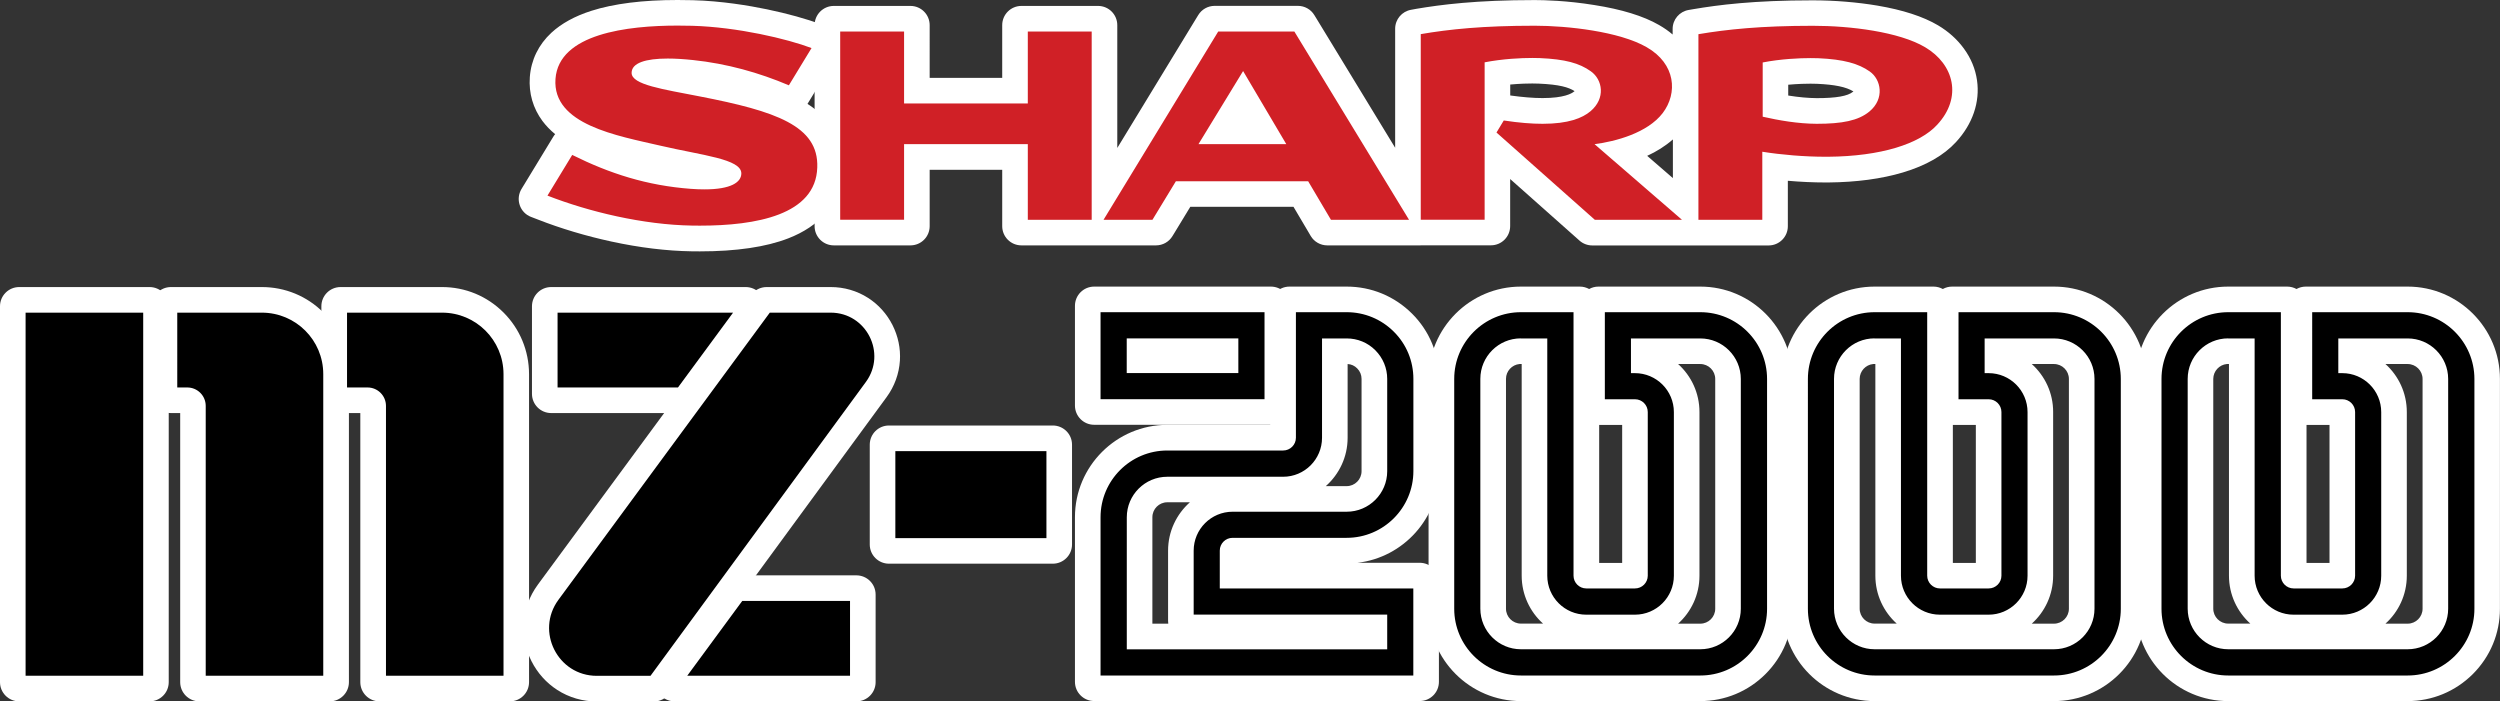 <?xml version="1.0" encoding="utf-8"?>
<!-- Generator: Adobe Illustrator 26.3.1, SVG Export Plug-In . SVG Version: 6.00 Build 0)  -->
<svg version="1.1" id="Layer_1" xmlns="http://www.w3.org/2000/svg" xmlns:xlink="http://www.w3.org/1999/xlink" x="0px" y="0px"
	 viewBox="0 0 3839 1077.1" style="enable-background:new 0 0 3839 1077.1;" xml:space="preserve">
<rect x="0" y="0" width="3839" height="1077.1" fill="#333333" stroke="none"/>
<style type="text/css">
	.st0{fill:#FFFFFF;}
	.st1{fill:#D02026;}
</style>
<g>
	<g>
		<g>
			<path class="st0" d="M1680.2,1061.8c-8.2,0-14.8-6.6-14.8-14.8V794.2c0-70,57-127,127-127h172.9V469.6c0-8.2,6.6-14.8,14.8-14.8
				h87.9c33.9,0,65.8,13.2,89.7,37.2c24,23.8,37.2,55.7,37.2,89.8v141.6c0,70-57,127-127,127h-170.3V879H2180
				c8.2,0,14.8,6.6,14.8,14.8V1047c0,8.2-6.6,14.8-14.8,14.8H1680.2z M2105.6,972.5v-4.2h-282.4c-8.2,0-14.8-6.6-14.8-14.8v-108
				c0-46.5,37.8-84.3,84.3-84.3H2068c20.8,0,37.6-16.9,37.6-37.6V581.9c0-10-3.9-19.5-11-26.6c-7.1-7.1-16.6-11-26.6-11h-13.3v128
				c0,46.5-37.8,84.3-84.3,84.3h-177.9c-20.8,0-37.6,16.9-37.6,37.6v178.3H2105.6z"/>
			<path class="st0" d="M2068,469.6c30,0,58.1,11.7,79.3,32.8c21.2,21.1,32.9,49.3,32.9,79.3v141.6c0,61.9-50.4,112.3-112.3,112.3
				h-175.2c-5.4,0-9.8,4.4-9.8,9.8v48.3h287.4h9.8v9.8v133.7v9.8h-9.8H1690h-9.8v-9.8v-243c0-61.9,50.4-112.3,112.3-112.3h177.9
				c5.4,0,9.8-4.4,9.8-9.8V479.4v-9.8h9.8H2068 M1740.1,987.3h380.3v-33.7H1833h-9.8v-9.8v-98.2c0-38.3,31.2-69.5,69.5-69.5H2068
				c28.9,0,52.4-23.5,52.4-52.4V581.9c0-14-5.5-27.2-15.4-37.1c-9.9-9.9-23.1-15.3-37.1-15.3h-28.1v142.8
				c0,38.3-31.2,69.5-69.5,69.5h-177.9c-28.9,0-52.4,23.5-52.4,52.4V987.3 M2068,440.1h-78.1h-9.8c-16.3,0-29.5,13.2-29.5,29.5v9.8
				v173h-158.1c-78.2,0-141.8,63.6-141.8,141.8v243v9.8c0,16.3,13.2,29.5,29.5,29.5h9.8h480.3h9.8c16.3,0,29.5-13.2,29.5-29.5v-9.8
				V903.5v-9.8c0-16.3-13.2-29.5-29.5-29.5h-9.8h-85.5c70.3-8.3,125-68.3,125-140.8V581.8c0-38-14.7-73.6-41.5-100.2
				C2141.4,454.8,2105.8,440.1,2068,440.1L2068,440.1z M2035.9,746.5c20.5-18.2,33.5-44.7,33.5-74.2V559c5.6,0.3,10.7,2.6,14.7,6.7
				c4.4,4.4,6.7,10,6.7,16.2v141.7c0,12.6-10.3,22.9-22.9,22.9H2035.9L2035.9,746.5z M1769.6,957.8V794.2
				c0-12.6,10.3-22.9,22.9-22.9h34.7c-20.5,18.2-33.5,44.7-33.5,74.2v98.2v9.8c0,1.4,0.1,2.8,0.3,4.2H1769.6L1769.6,957.8z"/>
		</g>
		<g>
			<path class="st0" d="M1680.2,637.6c-8.2,0-14.8-6.6-14.8-14.8V469.6c0-8.2,6.6-14.8,14.8-14.8h271.4c8.2,0,14.8,6.6,14.8,14.8
				v153.2c0,8.2-6.6,14.8-14.8,14.8H1680.2z M1877,548.3v-4.2h-122.3v4.2H1877z"/>
			<path class="st0" d="M1951.6,469.6v9.8V613v9.8h-9.8H1690h-9.8V613V479.4v-9.8h9.8h251.8H1951.6 M1740,563.1h151.8v-33.7H1740
				V563.1 M1951.6,440.1h-9.8H1690h-9.8c-16.3,0-29.5,13.2-29.5,29.5v9.8V613v9.8c0,16.3,13.2,29.5,29.5,29.5h9.8h251.8h9.8
				c16.3,0,29.5-13.2,29.5-29.5V613V479.4v-9.8C1981.2,453.3,1967.9,440.1,1951.6,440.1L1951.6,440.1z"/>
		</g>
		<g>
			<path class="st0" d="M2878.6,1061.8c-70,0-127-57-127-127V581.9c0-70,57-127,127-127h90.5c6.8,0,12.5,4.6,14.3,10.9
				c1.7-6.3,7.4-10.9,14.3-10.9h156.5c70,0,127,57,127,127v353c0,70-57,126.9-127,126.9H2878.6z M2875.9,544.2
				c-19.6,1.4-34.9,17.8-34.9,37.5v353c0,20.8,16.9,37.6,37.6,37.6h275.5c20.8,0,37.6-16.9,37.6-37.6V581.9
				c0-20.8-16.9-37.6-37.6-37.6h-81.9v6.2c37.9,8.5,65.8,42.2,65.8,82.3v251.3c0,46.5-37.8,84.3-84.3,84.3h-74.8
				c-46.5,0-84.3-37.8-84.3-84.3V544.2H2875.9z M3048.8,879.1V637.7h-51.2c-6.2,0-11.6-3.9-13.7-9.3v250.7H3048.8z"/>
			<path class="st0" d="M3154.2,469.6c61.9,0,112.3,50.4,112.3,112.3v353c0,61.8-50.4,112.2-112.3,112.2h-275.5
				c-61.9,0-112.3-50.4-112.3-112.3V581.9c0-61.9,50.4-112.3,112.3-112.3h80.7h9.8v9.8v404.6c0,5.4,4.4,9.8,9.8,9.8h74.8
				c5.4,0,9.8-4.4,9.8-9.8V632.7c0-5.4-4.4-9.8-9.8-9.8h-46.3h-9.8v-9.8V479.4v-9.8h9.8H3154.2 M2978.9,953.6
				c-38.3,0-69.5-31.2-69.5-69.5V529.5h-30.8h-3.2c-27.4,1.7-49.2,24.5-49.2,52.3v353c0,28.9,23.5,52.4,52.4,52.4h275.5
				c28.9,0,52.4-23.5,52.4-52.4V581.9c0-28.9-23.5-52.4-52.4-52.4h-96.7v33.8c36.6,1.9,65.8,32.3,65.8,69.4v251.3
				c0,38.3-31.2,69.5-69.5,69.5H2978.9 M3154.2,440.1h-146.7h-9.8c-5.2,0-10,1.3-14.3,3.7c-4.2-2.3-9.1-3.7-14.3-3.7h-9.8h-80.7
				c-78.2,0-141.8,63.6-141.8,141.8v352.9c0,78.2,63.6,141.8,141.8,141.8h275.5c78.2,0,141.8-63.6,141.8-141.7v-353
				C3296,503.7,3232.4,440.1,3154.2,440.1L3154.2,440.1z M3120,559h34.1c12.6,0,22.9,10.3,22.9,22.9v352.9
				c0,12.6-10.3,22.9-22.9,22.9H3120c20.1-18.1,32.8-44.4,32.8-73.6V632.7C3152.9,603.5,3140.2,577.2,3120,559L3120,559z
				 M2876.5,559h2.1h1.2v325c0,29.2,12.7,55.5,32.8,73.6h-34c-12.6,0-22.9-10.3-22.9-22.9v-353C2855.8,570,2864.8,560.1,2876.5,559
				L2876.5,559z M2998.7,652.5h8.8h26.6v211.9h-35.3V652.5L2998.7,652.5z"/>
		</g>
		<g>
			<path class="st0" d="M2335.6,1061.8c-70,0-127-57-127-127V581.9c0-70,57-127,127-127h90.5c6.8,0,12.5,4.6,14.3,10.9
				c1.7-6.3,7.4-10.9,14.3-10.9H2611c70,0,127,57,127,127v353c0,33.8-13.2,65.7-37.2,89.7c-24,24-55.9,37.2-89.7,37.2H2335.6z
				 M2332.8,544.2c-19.6,1.4-34.9,17.8-34.9,37.5v353c0,20.8,16.9,37.6,37.6,37.6H2611c20.8,0,37.6-16.9,37.6-37.6V581.9
				c0-20.8-16.9-37.6-37.6-37.6h-81.9v6.2c37.9,8.5,65.8,42.2,65.8,82.3v251.3c0,46.5-37.8,84.3-84.3,84.3h-74.8
				c-46.5,0-84.3-37.8-84.3-84.3V544.2H2332.8z M2505.8,879.1V637.7h-51.2c-6.2,0-11.6-3.9-13.7-9.3v250.7H2505.8z"/>
			<path class="st0" d="M2611,469.6c61.9,0,112.3,50.4,112.3,112.3v353c0,29.9-11.7,58.1-32.9,79.3c-21.2,21.2-49.4,32.9-79.3,32.9
				h-275.5c-61.9,0-112.3-50.4-112.3-112.3V581.9c0-61.9,50.4-112.3,112.3-112.3h80.7h9.8v9.8v404.6c0,5.4,4.4,9.8,9.8,9.8h74.8
				c5.4,0,9.8-4.4,9.8-9.8V632.7c0-5.4-4.4-9.8-9.8-9.8h-46.3h-9.8v-9.8V479.4v-9.8h9.8H2611 M2435.8,953.6
				c-38.3,0-69.5-31.2-69.5-69.5V529.5h-30.8h-3.2c-27.4,1.7-49.2,24.5-49.2,52.3v353c0,28.9,23.5,52.4,52.4,52.4H2611
				c28.9,0,52.4-23.5,52.4-52.4V581.9c0-28.9-23.5-52.4-52.4-52.4h-96.7v33.8c36.6,1.9,65.8,32.3,65.8,69.4v251.3
				c0,38.3-31.2,69.5-69.5,69.5H2435.8 M2611,440.1h-146.6h-9.8c-5.2,0-10,1.3-14.3,3.7c-4.2-2.3-9.1-3.7-14.3-3.7h-9.8h-80.7
				c-78.2,0-141.8,63.6-141.8,141.8v352.9c0,78.2,63.6,141.8,141.8,141.8h275.5c37.8,0,73.4-14.8,100.1-41.5
				c26.8-26.8,41.5-62.4,41.5-100.1v-353C2752.8,503.7,2689.2,440.1,2611,440.1L2611,440.1z M2576.9,559h34.1
				c12.6,0,22.9,10.3,22.9,22.9v352.9c0,12.6-10.3,22.9-22.9,22.9h-34.1c20.1-18.1,32.8-44.4,32.8-73.6V632.7
				C2609.7,603.5,2597.1,577.2,2576.9,559L2576.9,559z M2333.4,559h2.1h1.2v325c0,29.2,12.7,55.5,32.8,73.6h-34
				c-12.6,0-22.9-10.3-22.9-22.9v-353C2312.6,570,2321.7,560.1,2333.4,559L2333.4,559z M2455.6,652.5h8.8h26.6v211.9h-35.3V652.5
				L2455.6,652.5z"/>
		</g>
		<g>
			<path class="st0" d="M3421.7,1061.8c-70,0-127-57-127-127V581.9c0-70,57-127,127-127h90.6c6.8,0,12.5,4.6,14.3,10.9
				c1.7-6.3,7.4-10.9,14.3-10.9h156.4c70,0,127,57,127,127v353c0,33.9-13.2,65.7-37.2,89.7c-24,24-55.9,37.2-89.8,37.2H3421.7z
				 M3418.9,544.2c-19.6,1.4-34.9,17.8-34.9,37.5v353c0,20.8,16.9,37.6,37.6,37.6h275.5c20.8,0,37.6-16.9,37.6-37.6V581.9
				c0-20.8-16.9-37.6-37.6-37.6h-81.9v6.2c37.9,8.5,65.8,42.2,65.8,82.3v251.3c0,46.5-37.8,84.3-84.3,84.3H3522
				c-46.5,0-84.3-37.8-84.3-84.3V544.2H3418.9z M3591.9,879.1V637.7h-51.2c-6.2,0-11.6-3.9-13.7-9.3v250.7H3591.9z"/>
			<path class="st0" d="M3697.2,469.6c61.9,0,112.3,50.4,112.3,112.3v353c0,29.9-11.7,58.1-32.9,79.3
				c-21.2,21.2-49.4,32.9-79.3,32.9h-275.5c-61.9,0-112.3-50.4-112.3-112.3V581.9c0-61.9,50.4-112.3,112.3-112.3h80.8h9.8v9.8v404.6
				c0,5.4,4.4,9.8,9.8,9.8h74.8c5.4,0,9.8-4.4,9.8-9.8V632.7c0-5.4-4.4-9.8-9.8-9.8h-46.3h-9.8v-9.8V479.4v-9.8h9.8H3697.2
				 M3522,953.6c-38.3,0-69.5-31.2-69.5-69.5V529.5h-30.8h-3.2c-27.4,1.7-49.2,24.5-49.2,52.3v353c0,28.9,23.5,52.4,52.4,52.4h275.5
				c28.9,0,52.4-23.5,52.4-52.4V581.9c0-28.9-23.5-52.4-52.4-52.4h-96.7v33.8c36.6,1.9,65.8,32.3,65.8,69.4v251.3
				c0,38.3-31.2,69.5-69.5,69.5H3522 M3697.2,440.1h-146.6h-9.8c-5.2,0-10,1.3-14.3,3.7c-4.2-2.3-9.1-3.7-14.3-3.7h-9.8h-80.8
				c-78.2,0-141.8,63.6-141.8,141.8v352.9c0,78.2,63.6,141.8,141.8,141.8h275.5c37.8,0,73.4-14.8,100.2-41.5
				c26.8-26.8,41.6-62.4,41.6-100.2v-353C3839,503.7,3775.4,440.1,3697.2,440.1L3697.2,440.1z M3663.1,559h34.1
				c12.6,0,22.9,10.3,22.9,22.9v352.9c0,12.6-10.3,22.9-22.9,22.9h-34.1c20.1-18.1,32.8-44.4,32.8-73.6V632.7
				C3695.9,603.5,3683.3,577.2,3663.1,559L3663.1,559z M3419.5,559h2.1h1.2v325c0,29.2,12.7,55.5,32.8,73.6h-34
				c-12.6,0-22.9-10.3-22.9-22.9v-353C3398.8,570,3407.9,560.1,3419.5,559L3419.5,559z M3541.8,652.5h8.8h26.6v211.9h-35.3V652.5
				L3541.8,652.5z"/>
		</g>
		<g>
			<path class="st0" d="M582.9,1062.3c-8.2,0-14.8-6.6-14.8-14.8V623.3c0-2.1-1.7-3.7-3.7-3.7H523c-8.2,0-14.8-6.6-14.8-14.8V470.3
				c0-8.2,6.6-14.8,14.8-14.8h155.7c31.8,0,61.6,12.4,84.1,34.8c22.4,22.4,34.8,52.3,34.9,84.1v473c0,8.2-6.6,14.8-14.8,14.8H582.9z
				"/>
			<path class="st0" d="M678.8,470.3c27.8,0,54,10.8,73.6,30.5c19.7,19.7,30.5,45.8,30.6,73.7v463.2v9.8h-9.8H592.7h-9.8v-9.8V623.3
				c0-10.2-8.3-18.5-18.5-18.5h-31.5H523V595V480.1v-9.8h9.8H678.8 M678.8,440.8H532.8H523c-16.3,0-29.5,13.2-29.5,29.5v9.8V595v9.8
				c0,16.3,13.2,29.5,29.5,29.5h9.8h20.5v403.4v9.8c0,16.3,13.2,29.5,29.5,29.5h9.8h180.5h9.8c16.3,0,29.5-13.2,29.5-29.5v-9.8
				V574.5c0,0,0,0,0-0.1c-0.1-35.7-14-69.3-39.2-94.5C748,454.7,714.5,440.8,678.8,440.8L678.8,440.8z"/>
		</g>
		<g>
			<path class="st0" d="M306.2,1062.3c-8.2,0-14.8-6.6-14.8-14.8V623.3c0-2.1-1.7-3.7-3.7-3.7h-25.2c-8.2,0-14.8-6.6-14.8-14.8
				V470.3c0-8.2,6.6-14.8,14.8-14.8H402c31.8,0,61.7,12.4,84.2,34.8c22.5,22.5,34.8,52.3,34.8,84.2v473c0,8.2-6.6,14.8-14.8,14.8
				H306.2z"/>
			<path class="st0" d="M402,470.3c27.9,0,54,10.8,73.7,30.5c19.7,19.7,30.5,45.9,30.5,73.7v463.2v9.8h-9.8H315.9h-9.8v-9.8V623.3
				c0-10.2-8.3-18.5-18.5-18.5h-15.4h-9.8V595V480.1v-9.8h9.8H402 M402,440.8H272.3h-9.8c-16.3,0-29.5,13.2-29.5,29.5v9.8V595v9.8
				c0,16.3,13.2,29.5,29.5,29.5h9.8h4.4v403.4v9.8c0,16.3,13.2,29.5,29.5,29.5h9.8h180.5h9.8c16.3,0,29.5-13.2,29.5-29.5v-9.8V574.5
				c0-35.8-13.9-69.4-39.2-94.6C471.4,454.7,437.8,440.8,402,440.8L402,440.8z"/>
		</g>
		<g>
			<path class="st0" d="M29.5,1062.3c-8.2,0-14.8-6.6-14.8-14.8V470.3c0-8.2,6.6-14.8,14.8-14.8h200.1c8.2,0,14.8,6.6,14.8,14.8
				v577.2c0,8.2-6.6,14.8-14.8,14.8H29.5z"/>
			<path class="st0" d="M229.7,470.3v9.8v557.6v9.8h-9.8H39.3h-9.8v-9.8V480.1v-9.8h9.8h180.5H229.7 M229.7,440.8h-9.8H39.3h-9.8
				C13.2,440.8,0,454,0,470.3v9.8v557.6v9.8c0,16.3,13.2,29.5,29.5,29.5h9.8h180.5h9.8c16.3,0,29.5-13.2,29.5-29.5v-9.8V480.1v-9.8
				C259.2,454,246,440.8,229.7,440.8L229.7,440.8z"/>
		</g>
		<g>
			<path class="st0" d="M1365.1,850.9c-8.2,0-14.8-6.6-14.8-14.8V683c0-8.2,6.6-14.8,14.8-14.8h251.6c8.2,0,14.8,6.6,14.8,14.8
				v153.2c0,8.2-6.6,14.8-14.8,14.8H1365.1z"/>
			<path class="st0" d="M1616.7,683v9.8v133.6v9.8h-9.8h-232h-9.8v-9.8V692.8V683h9.8h232H1616.7 M1616.7,653.4h-9.8h-232h-9.8
				c-16.3,0-29.5,13.2-29.5,29.5v9.8v133.6v9.8c0,16.3,13.2,29.5,29.5,29.5h9.8h232h9.8c16.3,0,29.5-13.2,29.5-29.5v-9.8V692.8V683
				C1646.3,666.6,1633,653.4,1616.7,653.4L1616.7,653.4z"/>
		</g>
		<g>
			<path class="st0" d="M846.4,619.6c-8.2,0-14.8-6.6-14.8-14.8V470.3c0-8.2,6.6-14.8,14.8-14.8h298.6c5.6,0,10.7,3.1,13.2,8.1
				s2,10.9-1.3,15.4l-99.1,134.5c-2.8,3.8-7.2,6-11.9,6H846.4z"/>
			<path class="st0" d="M1145.1,470.3L1145.1,470.3 M1145.1,470.3l-11.5,15.6L1049,600.8l-2.9,4h-5H856.2h-9.8V595V480.1v-9.8h9.8
				h269.5H1145.1 M1145.1,440.8L1145.1,440.8h-19.4H856.2h-9.8c-16.3,0-29.5,13.2-29.5,29.5v9.8V595v9.8c0,16.3,13.2,29.5,29.5,29.5
				h9.8h184.8h5c9.4,0,18.2-4.5,23.8-12l2.9-4l84.6-114.9l11.2-15.3c3.8-5,6-11.1,6-17.9C1174.6,454,1161.4,440.8,1145.1,440.8
				C1145.1,440.8,1145.1,440.8,1145.1,440.8C1145.1,440.8,1145.1,440.8,1145.1,440.8L1145.1,440.8z M1145.1,499.8L1145.1,499.8
				L1145.1,499.8L1145.1,499.8z"/>
		</g>
		<g>
			<path class="st0" d="M916.5,1062.3c-19,0-37.2-5.3-52.8-15.3c-14.6-9.4-26.5-22.6-34.4-38.3c-7.9-15.7-11.6-33.1-10.5-50.5
				c1.2-18.5,7.7-36.4,19-51.7l327.6-445c2.8-3.8,7.2-6,11.9-6h98.4c17.7,0,34.8,5,49.4,14.3c13.6,8.8,24.8,21.2,32.2,35.8
				c7.4,14.7,10.8,30.9,9.8,47.1c-1.1,17.3-7.2,34-17.7,48.3l-333.6,455.2c-2.8,3.8-7.2,6-11.9,6H916.5z"/>
			<path class="st0" d="M1275.6,470.3c14.9,0,29.2,4.1,41.4,12c11.4,7.4,20.8,17.8,27,30.1c6.2,12.3,9.1,26,8.3,39.5
				c-0.9,14.5-6,28.4-14.8,40.4l-330.7,451.2l-2.9,4h-5h-82.4c-16.1,0-31.6-4.5-44.8-13c-12.4-8-22.5-19.2-29.2-32.5
				c-6.8-13.3-9.8-28.2-8.9-42.9c1-15.7,6.6-30.8,16.1-43.9l324.6-441l2.9-4h5H1275.6 M1275.6,440.8h-93.4h-5
				c-9.4,0-18.2,4.5-23.8,12l-2.9,4l-324.6,441c-12.9,17.6-20.5,38.2-21.8,59.5c-1.2,19.9,2.9,40,12.1,58.1
				c9.1,18,22.8,33.3,39.6,44.1c18,11.6,39,17.7,60.8,17.7h82.4h5c9.4,0,18.3-4.5,23.8-12.1l2.9-4l330.7-451.2
				c12.2-16.6,19.2-36,20.5-56.1c1.2-18.8-2.8-37.7-11.4-54.7c-8.6-17-21.5-31.4-37.4-41.6C1316,446.5,1296.1,440.8,1275.6,440.8
				L1275.6,440.8z"/>
		</g>
		<g>
			<path class="st0" d="M1035.9,1062.3c-5.6,0-10.7-3.1-13.2-8.1c-2.5-5-2-10.9,1.3-15.4l98.9-134.5c2.8-3.8,7.2-6,11.9-6H1315
				c8.2,0,14.8,6.6,14.8,14.8v134.5c0,8.2-6.6,14.8-14.8,14.8H1035.9z"/>
			<path class="st0" d="M1315,913v9.8v114.9v9.8h-9.8h-250h-19.4l11.5-15.6l84.5-114.9l2.9-4h5h165.4H1315 M1315,883.5h-9.8h-165.4
				h-5c-9.4,0-18.2,4.5-23.8,12l-2.9,4l-84.5,114.9l-11.5,15.6c-6.6,9-7.6,20.9-2.6,30.8c5,9.9,15.2,16.2,26.4,16.2h19.4h250h9.8
				c16.3,0,29.5-13.2,29.5-29.5v-9.8V922.8V913C1344.6,896.7,1331.4,883.5,1315,883.5L1315,883.5z"/>
		</g>
		<g>
			<path class="st0" d="M2445.3,362.1c-3.6,0-7.1-1.3-9.8-3.7L2304.4,242v105.1c0,8.2-6.6,14.8-14.8,14.8h-106.9
				c-0.5,0.1-1.1,0.1-1.6,0.1h-143c-5.2,0-10.1-2.8-12.7-7.3l-30.7-52h-175.2l-31.7,52.1c-2.7,4.4-7.5,7.1-12.6,7.1h-88
				c-0.3,0-0.7,0-1,0h-117.7c-8.2,0-14.8-6.6-14.8-14.8V245.9h-140.9v101.4c0,8.2-6.6,14.8-14.8,14.8h-117.7
				c-8.2,0-14.8-6.6-14.8-14.8V38.6c0-8.2,6.6-14.8,14.8-14.8H1398c8.2,0,14.8,6.6,14.8,14.8v95.8h140.9V38.6
				c0-8.2,6.6-14.8,14.8-14.8h117.7c8.2,0,14.8,6.6,14.8,14.8v241.2l151.6-248.9c2.7-4.4,7.5-7.1,12.6-7.1h127.9
				c5.2,0,9.9,2.7,12.6,7.1l151.4,248.6V44.1c0-7.2,5.2-13.4,12.3-14.6l8.2-1.4c36.3-6.2,89.5-13.2,179.2-13.2
				c12.4,0,123,1,184,36.1c23,13.2,35.9,29.4,42.9,44.3V44.2c0-7.2,5.2-13.4,12.3-14.6l8.2-1.4c36.3-6.2,89.5-13.2,179.8-13.2
				c32.5,0,66.9,2.8,96.9,7.9c37.3,6.3,66.8,15.9,88,28.4c14.4,8.5,26.3,19.2,35.4,31.6c9.4,12.9,15.3,27.2,17.5,42.2
				c4.2,29-6,58.4-28.6,82.9c-16.7,18.3-41.8,32.5-74.6,42.3c-31.4,9.4-68.6,14.4-110.4,14.8c-1.6,0-3.2,0-4.8,0
				c-22.7,0-48.2-1.5-72.2-4.2v86.1c0,8.2-6.6,14.8-14.8,14.8h-106.4c-0.2,0-0.5,0-0.7,0H2445.3z M2583.7,305.8V170.3
				c-2.9,6.4-6.6,12.5-11,18.2c-17.9,23.3-45.5,37.4-71.4,46L2583.7,305.8z M1932.2,196.7l-23.6-39.9l-24.4,39.9H1932.2z
				 M2731.2,159.2c22.1,4.2,41.3,6.2,58.5,6.3c34.4,0,53.9-3.9,65.2-13.2c3.3-2.7,7.1-7.1,6.9-13c-0.2-3.8-2.1-7.6-4.7-9.4
				c-0.1-0.1-0.2-0.1-0.2-0.2c-13.8-9.7-33.5-14.5-66-15.8c-2.1-0.1-5.5-0.2-10.5-0.2c-8.2,0-27.5,0.3-49.1,3.1V159.2z
				 M2304.4,159.6c0.7,0,1.4,0.1,2,0.2l6.5,1c21,3.2,39.8,4.8,55.9,4.8c34.6,0,50.5-7.3,57.8-13.5c4.8-4.1,7.4-8.8,7.2-13.2
				c-0.2-3.7-2.1-7.2-5.1-9.3c-13.9-9.9-32.2-14.4-65.3-15.8c-2.1-0.1-5.5-0.2-10.4-0.2c-8,0-27,0.3-48.6,3.1V159.6z"/>
			<path class="st0" d="M2356.8,29.7c43.6,0,129.8,7.2,176.6,34.2c29.4,16.8,39.4,39,42.5,54.6c4.2,20.8-1.2,43.1-15,61.1
				c-22,28.6-62.2,41.9-90.4,47.9l118.5,102.6l9.3,8.1v-0.7v-285v-8.3l8.2-1.4c35.7-6.1,88.2-13,177.3-13c31.7,0,65.2,2.7,94.4,7.7
				c35.5,6,63.4,15,82.9,26.5c12.6,7.5,23.1,16.8,30.9,27.6c8,11,13,23,14.8,35.7c3.6,24.5-5.3,49.6-24.9,70.8
				c-14.9,16.3-37.8,29.1-68,38.2c-30.1,9-65.9,13.8-106.3,14.2c-1.5,0-3.1,0-4.6,0c-27.7,0-59.3-2.3-87-6.1v93.1v9.8h-9.8H2609l0,0
				h-26.3H2449h-3.7l-2.8-2.5l-151-134l-1.9-1.7v128.2v9.8h-9.8h-98.1h-0.6l0.1,0.1h-17.4h-119.9h-5.6l-2.8-4.8l-32.1-54.4h-192
				l-33.2,54.5l-2.9,4.7h-5.5h-75.1h-8.4v0h-9.8h-98.1h-9.8v-9.8V231.1H1398v106.4v9.8h-9.8h-98.1h-9.8v-9.8V48.4v-9.8h9.8h98.1h9.8
				v9.8v100.7h170.5V48.4v-9.8h9.8h98.1h9.8v9.8v284l0.1-0.1l176.1-289.1l2.9-4.7h5.5h116.9h5.5l2.9,4.7l176,288.8V52.4v-8.3
				l8.2-1.4C2215.8,36.6,2268.2,29.7,2356.8,29.7 M2289.7,198.4L2289.7,198.4l11.2-18.5l3.4-5.6l6.5,1c21.7,3.3,41.3,5,58.1,5
				c31.3,0,54-5.7,67.3-17c8.4-7.1,12.8-16,12.4-25.2c-0.4-8.2-4.6-15.9-11.3-20.7c-16.4-11.7-36.9-16.9-73.2-18.5
				c-2.2-0.1-5.8-0.2-11.1-0.2c-10.4,0-36.1,0.5-63.4,5.1V198.4 M2789.7,180.3c38.7,0,60.3-4.8,74.6-16.5c8.3-6.8,12.7-15.7,12.3-25
				c-0.4-8.4-4.6-16.5-11.1-21l0,0l0,0c-16.3-11.5-38.3-17-73.8-18.5c-2.2-0.1-5.8-0.2-11.1-0.2c-10.6,0-36.6,0.5-63.9,5.1v67.2
				C2744.5,177.3,2768.5,180.2,2789.7,180.3 M1857.9,211.5H1958l-49.3-83.4L1857.9,211.5 M2356.8,0.1c-90.8,0-144.8,7.2-181.6,13.4
				L2167,15c-14.2,2.4-24.6,14.7-24.6,29.1v8.3v174.5L2021.2,27.9l-2.9-4.7C2013,14.4,2003.4,9,1993.1,9h-5.5h-116.9h-5.5
				c-10.3,0-19.9,5.4-25.2,14.2l-2.9,4.7l-121.4,199.3V48.4v-9.8c0-16.3-13.2-29.5-29.5-29.5h-9.8h-98.1h-9.8
				c-16.3,0-29.5,13.2-29.5,29.5v9.8v71.2h-111.4V48.4v-9.8c0-16.3-13.2-29.5-29.5-29.5h-9.8h-98.1h-9.8
				c-16.3,0-29.5,13.2-29.5,29.5v9.8v289.1v9.8c0,16.3,13.2,29.5,29.5,29.5h9.8h98.1h9.8c16.3,0,29.5-13.2,29.5-29.5v-9.8v-76.8
				h111.4v76.8v9.8c0,16.3,13.2,29.5,29.5,29.5h9.8h98.1h9.8c0.5,0,1,0,1.5,0h6.9h75.1h5.5c10.3,0,19.9-5.4,25.2-14.2l2.9-4.7
				l24.5-40.3h158.5l23.6,39.9l2.8,4.8c5.3,9,15,14.5,25.4,14.5h5.6h119.9h17.4c0.8,0,1.5,0,2.3-0.1h96.4h9.8
				c16.3,0,29.5-13.2,29.5-29.5v-9.8v-62.5l103.7,92.1l2.8,2.5c5.4,4.8,12.4,7.4,19.6,7.4h3.7h133.7h26.3c0.3,0,0.7,0,1,0h96.3h9.8
				c16.3,0,29.5-13.2,29.5-29.5v-9.8v-60c19.5,1.7,39.3,2.6,57.4,2.6c1.7,0,3.3,0,4.9,0c43.2-0.4,81.7-5.6,114.5-15.4
				c35.4-10.6,62.7-26.3,81.3-46.5c25.7-27.8,37.2-61.6,32.4-95c-2.5-17.5-9.3-33.9-20.2-48.8c-10.3-14.1-23.6-26.1-39.8-35.7
				c-22.7-13.4-54-23.6-93-30.2c-30.8-5.2-66.1-8.1-99.4-8.1c-91.3,0-145.4,7.2-182.2,13.4l-8.2,1.4c-14.2,2.4-24.6,14.7-24.6,29.1
				v8.3v0.3c-6.3-5.4-13.2-10.2-20.9-14.6c-23.9-13.8-57.4-24.1-99.6-30.7C2406.4,0.9,2370.4,0.1,2356.8,0.1L2356.8,0.1z
				 M2319.2,129.8c15.2-1.4,27.8-1.6,33.8-1.6c4.7,0,7.9,0.1,9.7,0.2c0,0,0.1,0,0.1,0c32,1.4,45.8,5.6,55.1,11.5
				c-0.2,0.2-0.5,0.5-0.8,0.7c-3.6,3-15.4,10-48.3,10c-14.3,0-31-1.4-49.7-4V129.8L2319.2,129.8z M2746,130.1
				c15.3-1.4,28.1-1.6,34.3-1.6c4.7,0,7.9,0.1,9.8,0.2c0,0,0.1,0,0.1,0c27.2,1.2,44.7,4.8,55.9,11.7c-0.2,0.2-0.4,0.4-0.6,0.5
				c-8.1,6.7-25.9,9.8-55.7,9.8c-13.1-0.1-27.6-1.4-43.8-4V130.1L2746,130.1z M2529.4,239.3c14-6.4,27.6-14.7,39.5-25.2v59.4
				L2529.4,239.3L2529.4,239.3z"/>
		</g>
		<g>
			<path class="st0" d="M1074.7,371.3c-4.1,0-8.3,0-12.5-0.1c-37.3-0.6-77.7-5.6-120.1-14.7c-38-8.2-76.2-19.6-110.4-33l-10.9-4.2
				c-4.1-1.6-7.2-4.9-8.6-9c-1.4-4.1-0.9-8.7,1.4-12.4l48.7-80.2c2.8-4.5,7.6-7.1,12.6-7.1c2.2,0,4.5,0.5,6.6,1.5l8.1,4
				c29,14.4,56.3,25.3,83.4,33.2c29.4,8.6,58.8,13.9,89.9,16.2c6.9,0.5,13.3,0.8,19.2,0.8c4.2,0,8-0.1,11.3-0.4
				c-11.3-2.9-25.1-5.7-40.4-8.7c0,0-0.1,0-0.1,0c-14.2-2.9-29-5.8-44.3-9.4c-4.7-1.1-9.5-2.2-14.6-3.3l-0.5-0.1
				c-34.3-7.7-73.1-16.5-104.8-32.7c-19.2-9.8-33.5-21.2-43.6-34.7c-12.5-16.7-18.1-36-16.5-57.4c1.7-22.9,11.3-42.5,28.5-58.5
				c13.7-12.7,32.3-22.8,55.4-30.3c33.1-10.6,76.2-16,128-16c7.6,0,15.5,0.1,23.4,0.4c76.7,2.2,156.3,22.6,191.1,35.8l11,4.2
				c4.1,1.6,7.3,4.9,8.7,9c1.4,4.2,0.9,8.7-1.4,12.5l-45.4,74.5c-2.8,4.5-7.6,7.1-12.6,7.1c-1.9,0-3.9-0.4-5.8-1.2l-7.8-3.3
				c-46-19.6-93.2-32-140.3-36.9c-11.1-1.2-21.4-1.9-30.6-2.1c9,1.9,18.9,3.8,29.5,5.8l0.3,0.1c6.1,1.2,12.4,2.4,18.8,3.6
				c52.1,10.1,105.3,22.1,141.4,41.4c19.6,10.4,33.8,22.6,43.6,37.2c10.7,15.9,15.7,34.5,15,55.4c-0.7,23.1-8.4,43.4-23,60.1
				c-12.3,14.2-29.6,25.7-51.3,34.1C1172.8,364.9,1128.9,371.3,1074.7,371.3z"/>
			<path class="st0" d="M1040.4,29.5c7.5,0,15.2,0.1,23,0.3c74.9,2.1,152.4,22,186.3,34.9l11,4.2l-6.1,10.1l-34.8,57.2l-4.4,7.2
				l-7.8-3.3c-47.4-20.2-96-33-144.5-38c-13.9-1.5-26.5-2.2-37.6-2.2c-16.1,0-28.9,1.6-37,4.7c-4.3,1.6-6.4,3.2-7.4,4.3
				c-0.9,1-1.3,1.9-1.3,3.2c0,0,1.1,4.1,18.2,9.6c14.9,4.8,35.7,8.7,59.8,13.3c6.2,1.2,12.5,2.4,19,3.6
				c51,9.9,102.9,21.6,137.3,39.9c17.4,9.3,29.9,19.9,38.3,32.4c8.9,13.3,13.1,29,12.5,46.7c-0.6,19.7-7.1,36.8-19.4,50.9
				c-10.8,12.4-26.1,22.5-45.5,30c-30.7,11.9-72.8,18-125.2,18c-4,0-8.1,0-12.2-0.1c-36.4-0.6-75.8-5.4-117.2-14.4
				c-37.2-8.1-74.6-19.2-108.2-32.3l-10.9-4.2l6.1-10l38-62.5l4.7-7.7l8.1,4c29.8,14.8,57.8,25.9,85.8,34.1
				c30.4,8.9,60.8,14.4,92.9,16.8c7.2,0.5,14,0.8,20.3,0.8c21.9,0,33.3-3.4,39.1-6.2c7.5-3.7,7.5-7.3,7.5-8.5
				c0-0.5-0.5-4.7-16.7-10.4c-13.9-4.8-33.4-8.8-56.1-13.3c-14.2-2.8-28.8-5.8-43.9-9.3c-4.9-1.1-9.9-2.3-15.2-3.5
				c-33.4-7.5-71.3-16.1-101.4-31.4c-17.2-8.8-29.8-18.7-38.5-30.4c-10.3-13.8-14.9-29.7-13.6-47.5c1.4-19,9.4-35.4,23.8-48.7
				c12.1-11.2,28.9-20.3,49.9-27C948.5,34.7,990.1,29.5,1040.4,29.5 M1040.4,0c-53.4,0-98,5.6-132.6,16.7
				c-25.2,8.1-45.7,19.4-61,33.5c-19.8,18.3-31.3,41.9-33.2,68.2c0,0,0,0,0,0.1c-1.8,24.7,5,47.9,19.4,67.3
				c5.5,7.3,11.9,14,19.5,20.2c-1.1,1.2-2,2.5-2.9,4l-4.7,7.7l-38,62.5l-6.1,10c-4.5,7.5-5.5,16.5-2.7,24.8
				c2.8,8.3,9.1,14.9,17.2,18l10.9,4.2c35,13.7,73.9,25.3,112.7,33.7c43.3,9.4,84.7,14.4,123,15c4.3,0.1,8.5,0.1,12.7,0.1
				c56,0,101.7-6.7,135.9-20c24-9.3,43.2-22.2,57.1-38.2c16.8-19.4,25.8-42.7,26.6-69.4c0.8-24-5.1-45.6-17.5-64.1
				c-9-13.3-21.1-24.8-36.7-34.8c0.2-0.3,0.3-0.5,0.5-0.8l4.4-7.2l34.8-57.2l6.1-10.1c4.6-7.5,5.6-16.6,2.7-24.9
				c-2.9-8.3-9.2-14.9-17.5-18l-11-4.2c-21-8-51-16.3-82.2-22.8c-27.5-5.7-69.5-12.8-113.7-14C1056.2,0.1,1048.2,0,1040.4,0
				L1040.4,0z"/>
		</g>
	</g>
	<g>
		<g>
			<path d="M1685.1,1042.1V794.2c0-59.2,48.2-107.4,107.4-107.4h177.9c8.1,0,14.7-6.6,14.7-14.7V474.5h83
				c28.7,0,55.6,11.2,75.8,31.4c20.3,20.1,31.4,47.1,31.4,75.8v141.6c0,59.2-48.2,107.4-107.4,107.4h-175.2
				c-8.1,0-14.7,6.6-14.7,14.7v53.2h297.2v143.5H1685.1z M2125.3,992.2v-43.5h-297.2V845.6c0-35.6,29-64.6,64.6-64.6H2068
				c31.6,0,57.3-25.7,57.3-57.3V581.9c0-15.3-6-29.7-16.8-40.5c-10.8-10.8-25.2-16.8-40.5-16.8h-33v147.7c0,35.6-29,64.6-64.6,64.6
				h-177.9c-31.6,0-57.3,25.7-57.3,57.3v198H2125.3z"/>
			<path class="st0" d="M2068,479.4c27.3,0,53.1,10.7,72.4,30c19.4,19.3,30,45.1,30,72.4v141.6c0,56.5-45.9,102.5-102.5,102.5
				h-175.2c-10.8,0-19.6,8.8-19.6,19.6v58.1h297.2v133.7H1690v-243c0-56.5,45.9-102.5,102.5-102.5h177.9c10.8,0,19.6-8.8,19.6-19.6
				V479.4H2068 M1730.3,997.1h399.9v-53.3H1833v-98.2c0-33,26.8-59.8,59.8-59.8H2068c34.3,0,62.2-27.9,62.2-62.2V581.9
				c0-16.7-6.5-32.2-18.2-44s-27.4-18.2-44-18.2h-37.9v152.6c0,33-26.8,59.8-59.7,59.8h-177.9c-34.3,0-62.2,27.9-62.2,62.2V997.1
				 M2068,469.6h-78.1h-9.8v9.8v192.8c0,5.4-4.4,9.8-9.8,9.8h-177.9c-61.9,0-112.3,50.4-112.3,112.3v243v9.8h9.8h480.3h9.8v-9.8
				V903.5v-9.8h-9.8h-287.4v-48.3c0-5.4,4.4-9.8,9.8-9.8h175.2c61.9,0,112.3-50.4,112.3-112.3V581.8c0-30.1-11.7-58.2-32.9-79.3
				C2126.1,481.3,2098,469.6,2068,469.6L2068,469.6z M2039.9,529.5h28.1c14,0,27.2,5.5,37.1,15.4c9.9,9.9,15.3,23.1,15.3,37.1v141.7
				c0,28.9-23.5,52.4-52.4,52.4h-175.2c-38.3,0-69.5,31.2-69.5,69.5v98.2v9.8h9.8h287.4v33.7h-380.3V794.2
				c0-28.9,23.5-52.4,52.4-52.4h177.9c38.3,0,69.5-31.2,69.5-69.5V529.5L2039.9,529.5z"/>
		</g>
		<g>
			<path d="M1685.1,617.9V474.5h261.6v143.4H1685.1z M1896.7,568v-43.5h-161.6V568H1896.7z"/>
			<path class="st0" d="M1941.8,479.4V613H1690V479.4H1941.8 M1730.2,572.9h171.4v-53.3h-171.4V572.9 M1951.6,469.6h-9.8H1690h-9.8
				v9.8V613v9.8h9.8h251.8h9.8V613V479.4V469.6L1951.6,469.6z M1740,529.4h151.8v33.7H1740V529.4L1740,529.4z"/>
		</g>
		<g>
			<path d="M2878.6,1042.1c-59.2,0-107.4-48.2-107.4-107.4V581.9c0-59.2,48.2-107.4,107.4-107.4h85.6v409.5
				c0,8.1,6.6,14.7,14.7,14.7h74.8c8.1,0,14.7-6.6,14.7-14.7V632.7c0-8.1-6.6-14.7-14.7-14.7h-51.2V474.5h151.6
				c59.2,0,107.4,48.2,107.4,107.4v353c0,59.1-48.2,107.3-107.4,107.3H2878.6z M2875.3,524.6c-30,1.8-53.9,26.7-53.9,57.2v353
				c0,31.6,25.7,57.3,57.3,57.3h275.5c31.6,0,57.3-25.7,57.3-57.3V581.9c0-31.6-25.7-57.3-57.3-57.3h-101.6v43.5h1.2
				c35.6,0,64.6,29,64.6,64.6v251.3c0,35.6-29,64.6-64.6,64.6h-74.8c-35.6,0-64.6-29-64.6-64.6V524.6H2875.3z"/>
			<path class="st0" d="M3154.2,479.4c56.5,0,102.5,45.9,102.5,102.5v353c0,56.4-46,102.4-102.5,102.4h-275.5
				c-56.5,0-102.5-45.9-102.5-102.5V581.9c0-56.5,45.9-102.5,102.5-102.5h80.7v404.6c0,10.8,8.8,19.6,19.6,19.6h74.8
				c10.8,0,19.6-8.8,19.6-19.6V632.7c0-10.8-8.8-19.6-19.6-19.6h-46.3V479.4H3154.2 M2878.6,997h275.5c34.3,0,62.2-27.9,62.2-62.2
				V581.9c0-34.3-27.9-62.2-62.2-62.2h-106.5V573h6.1c33,0,59.8,26.8,59.8,59.8v251.3c0,33-26.8,59.8-59.8,59.8h-74.8
				c-33,0-59.8-26.8-59.8-59.8V519.7h-40.6v-0.1c-34.3,0-62.2,27.9-62.2,62.2v353C2816.4,969.1,2844.4,997,2878.6,997 M3154.2,469.6
				h-146.7h-9.8v9.8v133.7v9.8h9.8h46.3c5.4,0,9.8,4.4,9.8,9.8v251.3c0,5.4-4.4,9.8-9.8,9.8h-74.8c-5.4,0-9.8-4.4-9.8-9.8V479.4
				v-9.8h-9.8h-80.7c-61.9,0-112.3,50.4-112.3,112.3v352.9c0,61.9,50.4,112.3,112.3,112.3h275.5c61.9,0,112.3-50.3,112.3-112.2v-353
				C3266.4,520,3216.1,469.6,3154.2,469.6L3154.2,469.6z M3057.5,529.5h96.7c28.9,0,52.4,23.5,52.4,52.4v352.9
				c0,28.9-23.5,52.4-52.4,52.4h-275.5c-28.9,0-52.4-23.5-52.4-52.4v-353c0-27.8,21.8-50.6,49.2-52.3h3.2h30.8v354.6
				c0,38.3,31.2,69.5,69.5,69.5h74.8c38.3,0,69.5-31.2,69.5-69.5V632.7c0-37.1-29.2-67.5-65.8-69.4V529.5L3057.5,529.5z"/>
		</g>
		<g>
			<path d="M2335.6,1042.1c-59.2,0-107.4-48.2-107.4-107.4V581.9c0-59.2,48.2-107.4,107.4-107.4h85.6v409.5
				c0,8.1,6.6,14.7,14.7,14.7h74.8c8.1,0,14.7-6.6,14.7-14.7V632.7c0-8.1-6.6-14.7-14.7-14.7h-51.2V474.5H2611
				c59.2,0,107.4,48.2,107.4,107.4v353c0,28.6-11.2,55.5-31.5,75.8c-20.3,20.3-47.2,31.5-75.8,31.5H2335.6z M2332.1,524.6
				c-30,1.8-53.9,26.7-53.9,57.2v353c0,31.6,25.7,57.3,57.3,57.3H2611c31.6,0,57.3-25.7,57.3-57.3V581.9c0-31.6-25.7-57.3-57.3-57.3
				h-101.6v43.5h1.2c35.6,0,64.6,29,64.6,64.6v251.3c0,35.6-29,64.6-64.6,64.6h-74.8c-35.6,0-64.6-29-64.6-64.6V524.6H2332.1z"/>
			<path class="st0" d="M2611,479.4c56.5,0,102.5,45.9,102.5,102.5v353c0,56.4-45.9,102.4-102.4,102.4h-275.5
				c-56.5,0-102.5-45.9-102.5-102.5V581.9c0-56.5,45.9-102.5,102.5-102.5h80.7v404.6c0,10.8,8.8,19.6,19.6,19.6h74.8
				c10.8,0,19.6-8.8,19.6-19.6V632.7c0-10.8-8.8-19.6-19.6-19.6h-46.3V479.4H2611 M2335.5,997H2611c34.3,0,62.2-27.9,62.2-62.2
				V581.9c0-34.3-27.9-62.2-62.2-62.2h-106.5V573h6.1c33,0,59.8,26.8,59.8,59.8v251.3c0,33-26.8,59.8-59.8,59.8h-74.8
				c-33,0-59.8-26.8-59.8-59.8V519.7h-40.6v-0.1c-34.3,0-62.2,27.9-62.2,62.2v353C2273.3,969.1,2301.2,997,2335.5,997 M2611,469.6
				h-146.6h-9.8v9.8v133.7v9.8h9.8h46.3c5.4,0,9.8,4.4,9.8,9.8v251.3c0,5.4-4.4,9.8-9.8,9.8h-74.8c-5.4,0-9.8-4.4-9.8-9.8V479.4
				v-9.8h-9.8h-80.7c-61.9,0-112.3,50.4-112.3,112.3v352.9c0,61.9,50.4,112.3,112.3,112.3h275.5c29.9,0,58.1-11.7,79.3-32.9
				c21.2-21.2,32.9-49.4,32.9-79.3v-353C2723.3,520,2672.9,469.6,2611,469.6L2611,469.6z M2514.4,529.5h96.7
				c28.9,0,52.4,23.5,52.4,52.4v352.9c0,28.9-23.5,52.4-52.4,52.4h-275.5c-28.9,0-52.4-23.5-52.4-52.4v-353
				c0-27.8,21.8-50.6,49.2-52.3h3.2h30.8v354.6c0,38.3,31.2,69.5,69.5,69.5h74.8c38.3,0,69.5-31.2,69.5-69.5V632.7
				c0-37.1-29.2-67.5-65.8-69.4V529.5L2514.4,529.5z"/>
		</g>
		<g>
			<path d="M3421.7,1042.1c-59.2,0-107.4-48.2-107.4-107.4V581.9c0-59.2,48.2-107.4,107.4-107.4h85.7v409.5
				c0,8.1,6.6,14.7,14.7,14.7h74.8c8.1,0,14.7-6.6,14.7-14.7V632.7c0-8.1-6.6-14.7-14.7-14.7h-51.2V474.5h151.5
				c59.2,0,107.4,48.2,107.4,107.4v353c0,28.6-11.2,55.5-31.5,75.8c-20.3,20.3-47.2,31.5-75.9,31.5H3421.7z M3418.3,524.6
				c-30,1.8-53.9,26.7-53.9,57.2v353c0,31.6,25.7,57.3,57.3,57.3h275.5c31.6,0,57.3-25.7,57.3-57.3V581.9
				c0-31.6-25.7-57.3-57.3-57.3h-101.6v43.5h1.2c35.6,0,64.6,29,64.6,64.6v251.3c0,35.6-29,64.6-64.6,64.6H3522
				c-35.6,0-64.6-29-64.6-64.6V524.6H3418.3z"/>
			<path class="st0" d="M3697.2,479.4c56.5,0,102.5,45.9,102.5,102.5v353c0,56.4-45.9,102.4-102.5,102.4h-275.5
				c-56.5,0-102.5-45.9-102.5-102.5V581.9c0-56.5,45.9-102.5,102.5-102.5h80.8v404.6c0,10.8,8.8,19.6,19.6,19.6h74.8
				c10.8,0,19.6-8.8,19.6-19.6V632.7c0-10.8-8.8-19.6-19.6-19.6h-46.3V479.4H3697.2 M3421.7,997h275.5c34.3,0,62.2-27.9,62.2-62.2
				V581.9c0-34.3-27.9-62.2-62.2-62.2h-106.5V573h6.1c33,0,59.8,26.8,59.8,59.8v251.3c0,33-26.8,59.8-59.8,59.8H3522
				c-33,0-59.8-26.8-59.8-59.8V519.7h-40.6v-0.1c-34.3,0-62.2,27.9-62.2,62.2v353C3359.5,969.1,3387.4,997,3421.7,997 M3697.2,469.6
				h-146.6h-9.8v9.8v133.7v9.8h9.8h46.3c5.4,0,9.8,4.4,9.8,9.8v251.3c0,5.4-4.4,9.8-9.8,9.8h-74.8c-5.4,0-9.8-4.4-9.8-9.8V479.4
				v-9.8h-9.8h-80.8c-61.9,0-112.3,50.4-112.3,112.3v352.9c0,61.9,50.4,112.3,112.3,112.3h275.5c29.9,0,58.1-11.7,79.3-32.9
				c21.2-21.2,32.9-49.4,32.9-79.3v-353C3809.5,520,3759.1,469.6,3697.2,469.6L3697.2,469.6z M3600.5,529.5h96.7
				c28.9,0,52.4,23.5,52.4,52.4v352.9c0,28.9-23.5,52.4-52.4,52.4h-275.5c-28.9,0-52.4-23.5-52.4-52.4v-353
				c0-27.8,21.8-50.6,49.2-52.3h3.2h30.8v354.6c0,38.3,31.2,69.5,69.5,69.5h74.8c38.3,0,69.5-31.2,69.5-69.5V632.7
				c0-37.1-29.2-67.5-65.8-69.4V529.5L3600.5,529.5z"/>
		</g>
		<g>
			<path d="M587.8,1042.6V623.3c0-12.9-10.5-23.4-23.4-23.4h-36.4V475.2h150.8c54.7,0,99.2,44.6,99.3,99.3v468.1H587.8z"/>
			<path class="st0" d="M678.8,480.1c52.1,0,94.3,42.2,94.4,94.4v463.2H592.7V623.3c0-15.6-12.6-28.3-28.3-28.3h-31.5V480.1H678.8
				 M678.8,470.3H532.8H523v9.8V595v9.8h9.8h31.5c10.2,0,18.5,8.3,18.5,18.5v414.4v9.8h9.8h180.5h9.8v-9.8V574.5
				c-0.1-27.9-10.9-54.1-30.6-73.7C732.7,481.1,706.6,470.3,678.8,470.3L678.8,470.3z"/>
		</g>
		<g>
			<path d="M311,1042.6V623.3c0-12.9-10.5-23.4-23.4-23.4h-20.3V475.2H402c54.8,0,99.3,44.6,99.3,99.3v468.1H311z"/>
			<path class="st0" d="M402,480.1c52.2,0,94.4,42.2,94.4,94.4v463.2H315.9V623.3c0-15.6-12.6-28.3-28.3-28.3h-15.4V480.1H402
				 M402,470.3H272.3h-9.8v9.8V595v9.8h9.8h15.4c10.2,0,18.5,8.3,18.5,18.5v414.4v9.8h9.8h180.5h9.8v-9.8V574.5
				c0-27.9-10.8-54-30.5-73.7C456.1,481.1,429.9,470.3,402,470.3L402,470.3z"/>
		</g>
		<g>
			<rect x="34.4" y="475.2" width="190.3" height="567.4"/>
			<path class="st0" d="M219.9,480.1v557.6H39.3V480.1H219.9 M229.7,470.3h-9.8H39.3h-9.8v9.8v557.6v9.8h9.8h180.5h9.8v-9.8V480.1
				V470.3L229.7,470.3z"/>
		</g>
		<g>
			<rect x="1370" y="687.9" width="241.8" height="143.4"/>
			<path class="st0" d="M1606.9,692.8v133.6h-232V692.8H1606.9 M1616.7,683h-9.8h-232h-9.8v9.8v133.6v9.8h9.8h232h9.8v-9.8V692.8
				V683L1616.7,683z"/>
		</g>
		<g>
			<polygon points="851.3,599.9 851.3,475.2 1135.4,475.2 1043.6,599.9 			"/>
			<path class="st0" d="M1125.7,480.1L1041.1,595H856.2V480.1H1125.7 M1145.1,470.3h-19.4H856.2h-9.8v9.8V595v9.8h9.8h184.8h5l2.9-4
				l84.6-114.9L1145.1,470.3L1145.1,470.3z"/>
		</g>
		<g>
			<path d="M916.5,1042.6c-29.6,0-56.3-16.4-69.7-42.8c-13.4-26.5-10.8-57.7,6.8-81.6l326.1-443h95.9c27.2,0,51.8,15.1,64.1,39.4
				c12.3,24.3,9.9,53-6.1,74.9l-332.1,453.2H916.5z"/>
			<path class="st0" d="M1275.6,480.1c54.8,0,86.4,62.3,54,106.5l-330.7,451.2h-82.4c-60,0-94.5-68.3-59-116.7l324.6-441H1275.6
				 M1275.6,470.3h-93.4h-5l-2.9,4l-324.6,441c-9.6,13-15.1,28.2-16.1,43.9c-0.9,14.7,2.2,29.5,8.9,42.9
				c6.7,13.3,16.9,24.6,29.2,32.5c13.2,8.5,28.7,13,44.8,13h82.4h5l2.9-4l330.7-451.2c8.8-12,13.9-26,14.8-40.4
				c0.8-13.6-2-27.2-8.3-39.5c-6.2-12.3-15.6-22.7-27-30.1C1304.8,474.5,1290.5,470.3,1275.6,470.3L1275.6,470.3z"/>
		</g>
		<g>
			<polygon points="1045.6,1042.6 1137.3,917.9 1310.1,917.9 1310.1,1042.6 			"/>
			<path class="st0" d="M1305.3,922.8v114.9h-250l84.5-114.9H1305.3 M1315,913h-9.8h-165.4h-5l-2.9,4l-84.5,114.9l-11.5,15.6h19.4
				h250h9.8v-9.8V922.8V913L1315,913z"/>
		</g>
		<g>
			<polygon class="st1" points="1573.4,342.4 1573.4,226.2 1393.1,226.2 1393.1,342.4 1285.2,342.4 1285.2,43.5 1393.1,43.5 
				1393.1,154 1573.4,154 1573.4,43.5 1681.3,43.5 1681.3,342.4 			"/>
			<path class="st0" d="M1676.4,48.4v289.1h-98.1V221.3h-190v116.1h-98.1V48.4h98.1v110.5h190V48.4H1676.4 M1686.2,38.6h-9.8h-98.1
				h-9.8v9.8v100.7H1398V48.4v-9.8h-9.8h-98.1h-9.8v9.8v289.1v9.8h9.8h98.1h9.8v-9.8V231.1h170.5v106.4v9.8h9.8h98.1h9.8v-9.8V48.4
				V38.6L1686.2,38.6z"/>
		</g>
		<g>
			<path class="st1" d="M2041,342.3l-35-59.2h-197.5l-36,59.2h-86.6L1868,43.5h122.4l182.1,298.9H2041z M1966.6,216.4l-57.8-97.8
				l-59.7,97.8H1966.6z"/>
			<path class="st0" d="M1987.6,48.4l176.1,289.1h-119.9l-35-59.2h-203.1l-36,59.2h-75.1l176.1-289.1H1987.6 M1840.4,221.3h134.8
				l-66.3-112.2L1840.4,221.3 M1993.1,38.6h-5.5h-116.9h-5.5l-2.9,4.7l-176.1,289.1l-9.1,14.9h17.4h75.1h5.5l2.9-4.7l33.2-54.5h192
				l32.1,54.4l2.8,4.8h5.6h119.9h17.4l-9.1-14.9L1996,43.3L1993.1,38.6L1993.1,38.6z M1857.9,211.5l50.9-83.4l49.3,83.4H1857.9
				L1857.9,211.5z"/>
		</g>
		<g>
			<path class="st1" d="M2447.2,342.4l-155.4-138l15-24.8l3.2,0.5c22,3.3,41.8,5,58.9,5c32.5,0,56.2-6.1,70.5-18.2
				c9.6-8.1,14.6-18.4,14.1-29.1c-0.4-9.7-5.4-18.9-13.3-24.5c-17.1-12.2-39-17.8-75.8-19.4c-2.2-0.1-6-0.2-11.3-0.2
				c-11,0-39.1,0.6-68.3,5.9v242.5h-107.9v-294l4.1-0.7c35.5-6,87.6-12.9,175.9-12.9c28.3,0,61,2.7,89.7,7.5c36,6,65.2,15,84.4,26
				c15.4,8.8,34.8,24.8,40.2,51.4c3.9,19.5-1.2,40.3-14,57.2c-11.1,14.4-28.3,26.3-51.1,35.3c-16.5,6.5-33,10.4-46.2,12.7
				l136.1,117.8H2447.2z"/>
			<path class="st0" d="M2356.8,39.5c50,0,129.9,8.8,171.7,32.9c45,25.7,48,70.7,24.7,101.3c-23.5,30.6-72.4,43.5-104.6,47.7
				l134.2,116.1H2449l-151-134l11.2-18.5c23.5,3.6,43.1,5.1,59.6,5.1c39.7,0,61.2-8.8,73.6-19.3c23.5-19.8,18.6-48.5,0.5-61.3
				c-17.6-12.6-39.5-18.6-78.4-20.3c-2.9-0.1-6.8-0.2-11.5-0.2c-17.2,0-45.3,1.3-73.2,6.7v241.7h-98.1v-285
				C2225.5,44.9,2277,39.5,2356.8,39.5 M2356.8,29.7c-88.6,0-141,7-176.7,13l-8.2,1.4v8.3v285v9.8h9.8h98.1h9.8v-9.8V209.1l1.9,1.7
				l151,134l2.8,2.5h3.7h133.7h26.3l-19.9-17.2l-118.5-102.6c28.2-6,68.4-19.2,90.4-47.9c13.7-18,19.2-40.3,15-61.1
				c-3.2-15.6-13.1-37.8-42.5-54.6C2486.6,36.9,2400.4,29.7,2356.8,29.7L2356.8,29.7z M2289.7,103.8c27.3-4.6,53-5.1,63.4-5.1
				c5.2,0,8.9,0.1,11.1,0.2c36.3,1.6,56.8,6.7,73.2,18.5c6.7,4.8,11,12.5,11.3,20.7c0.4,9.1-4,18.1-12.4,25.2
				c-13.3,11.3-36,17-67.3,17c-16.8,0-36.4-1.7-58.1-5l-6.5-1l-3.4,5.6l-11.2,18.5l0,0V103.8L2289.7,103.8z"/>
		</g>
		<g>
			<path class="st1" d="M1074.7,351.6c-4,0-8,0-12.1-0.1c-68.5-1.1-152.2-18.4-223.7-46.4l-5.4-2.1l43.4-71.4l4,2
				c61.6,30.5,118.9,46.9,180.5,51.4c7.3,0.6,14.3,0.8,20.6,0.8c32.2,0,51.5-7.3,51.5-19.6c0-13-37.3-20.5-76.7-28.5
				c-14.1-2.8-28.7-5.8-43.8-9.3c-4.9-1.1-10-2.3-15.2-3.5c-65.2-14.7-154.6-34.8-149.7-104.2c4.1-56.6,70.6-86.5,192.4-86.5
				c7.4,0,15.1,0.1,22.8,0.3c74.3,2.1,151.1,21.8,184.7,34.5l5.5,2.1l-40.1,65.9l-3.9-1.7c-47.8-20.4-96.9-33.3-145.9-38.4
				c-14.1-1.5-26.9-2.3-38.2-2.3c-32.2,0-50.6,6.2-50.6,17.1c0,4.8,7.5,9.8,21.6,14.3c15.2,4.9,36.2,8.9,60.4,13.5
				c6.2,1.2,12.5,2.4,19,3.6c50.6,9.8,102.1,21.4,135.9,39.4c34.1,18.2,49.4,41.9,48.2,74.6c-1,35.2-21.8,61-61.8,76.5
				C1168,345.7,1126.4,351.6,1074.7,351.6z"/>
			<path class="st0" d="M1040.4,39.3c7.9,0,15.6,0.1,22.7,0.3c69.5,2,146,20.1,183.1,34.2l-34.8,57.2
				c-45.9-19.5-95.1-33.3-147.3-38.8c-14.1-1.5-27.1-2.3-38.7-2.3c-33.9,0-55.5,6.7-55.5,22c0,18.3,48.3,25.1,104.9,36.2
				c116.3,22.6,182.5,45,180.2,109c-2.2,73.1-94.2,89.4-180.3,89.4c-4,0-8.1,0-12-0.1c-75.1-1.2-158.4-21.2-222-46l38-62.5
				C936.1,266.5,993.5,285,1061,290c7.6,0.6,14.6,0.8,21,0.8c40.6,0,56.4-11,56.4-24.5c0-22.3-60.1-27.6-124.3-42.6
				c-65.9-15.3-166.1-32.1-161.1-102.5C858,51.6,963.9,39.3,1040.4,39.3 M1040.4,29.5c-50.3,0-91.9,5.2-123.5,15.3
				c-21,6.8-37.8,15.9-49.9,27c-14.4,13.3-22.4,29.7-23.8,48.7c-1.3,17.8,3.3,33.7,13.6,47.5c8.8,11.7,21.4,21.6,38.5,30.4
				c30,15.4,67.9,23.9,101.4,31.4c5.3,1.2,10.3,2.3,15.2,3.5c15.2,3.5,29.8,6.5,43.9,9.3c22.6,4.6,42.2,8.5,56.1,13.3
				c16.3,5.7,16.7,9.9,16.7,10.4c0,1.2,0,4.8-7.5,8.5c-5.7,2.8-17.2,6.2-39.1,6.2c-6.2,0-13-0.3-20.3-0.8
				c-32.2-2.4-62.6-7.9-92.9-16.8c-27.9-8.2-56-19.4-85.8-34.1l-8.1-4l-4.7,7.7l-38,62.5l-6.1,10l10.9,4.2
				c33.5,13.1,70.9,24.3,108.2,32.3c41.4,9,80.8,13.8,117.2,14.4c4.1,0.1,8.2,0.1,12.2,0.1c52.3,0,94.4-6.1,125.2-18
				c19.5-7.6,34.8-17.7,45.5-30c12.3-14.1,18.8-31.2,19.4-50.9c0.6-17.7-3.6-33.4-12.5-46.7c-8.4-12.5-20.9-23.1-38.3-32.4
				c-34.4-18.4-86.3-30-137.3-39.9c-6.5-1.3-12.8-2.5-19-3.6c-24.1-4.6-44.9-8.5-59.8-13.3c-17.1-5.5-18.2-9.6-18.2-9.6
				c0-1.3,0.4-2.2,1.3-3.2c1-1.1,3.1-2.7,7.4-4.3c8.2-3,21-4.7,37-4.7c11.1,0,23.8,0.8,37.6,2.2c48.5,5.1,97.1,17.9,144.5,38
				l7.8,3.3l4.4-7.2l34.8-57.2l6.1-10.1l-11-4.2c-33.9-12.8-111.4-32.7-186.3-34.9C1055.6,29.7,1047.9,29.5,1040.4,29.5L1040.4,29.5
				z"/>
		</g>
		<g>
			<path class="st1" d="M2603.3,342.4v-294l4.1-0.7c35.5-6,87.7-12.9,176.5-12.9c31.4,0,64.6,2.7,93.6,7.6
				c34.9,5.9,62.2,14.7,81.2,25.9c24.1,14.3,39.9,36.1,43.4,59.8c3.3,23-5.1,46.7-23.7,66.8c-28.8,31.5-91,50-170.7,50.8
				c-1.5,0-3.1,0-4.6,0c-29.3,0-63.2-2.6-91.9-6.9v103.7H2603.3z M2711.6,175.3c30,6.6,55.6,9.8,78.1,9.9c39.9,0,62.5-5.1,77.7-17.7
				c9.5-7.8,14.5-18.1,14-29c-0.4-9.9-5.5-19.4-13.3-24.8c-17.1-12.1-40-17.9-76.5-19.4c-2.2-0.1-6-0.2-11.4-0.2
				c-11.2,0-39.7,0.6-68.8,5.9V175.3z"/>
			<path class="st0" d="M2783.9,39.6c57.5,0,132.3,9.2,172.3,32.9c44.5,26.3,57.5,77.1,18.6,119c-27.1,29.7-86.8,48.5-167.2,49.2
				c-1.5,0-3,0-4.6,0c-31.8,0-67.7-3-96.8-7.7v104.5h-98.1v-285C2652,45.1,2703.9,39.6,2783.9,39.6 M2789.7,190.1
				c39.1,0,63.9-4.8,80.9-18.8c23.9-19.7,18-49.5,0.5-61.6c-17-12-39.8-18.6-79-20.3c-2.9-0.1-6.8-0.2-11.6-0.2
				c-17.4,0-46,1.3-73.7,6.7v83.3C2730.9,184.7,2760.7,190,2789.7,190.1 M2783.9,29.8c-89.1,0-141.6,7-177.3,13l-8.2,1.4v8.3v285
				v9.8h9.8h98.1h9.8v-9.8v-93.1c27.6,3.9,59.3,6.1,87,6.1c1.6,0,3.1,0,4.6,0c40.4-0.4,76.2-5.1,106.3-14.2
				c30.2-9.1,53.1-21.9,68-38.2c19.6-21.2,28.4-46.3,24.9-70.8c-1.8-12.7-6.8-24.7-14.8-35.7c-7.9-10.8-18.3-20.1-30.9-27.6
				c-19.6-11.6-47.4-20.5-82.9-26.5C2849.1,32.6,2815.6,29.8,2783.9,29.8L2783.9,29.8z M2716.5,104.1c27.2-4.6,53.3-5.1,63.9-5.1
				c5.3,0,9,0.1,11.1,0.2c35.5,1.5,57.6,7,73.8,18.5l0,0l0,0c6.5,4.5,10.8,12.5,11.1,21c0.4,9.3-4,18.2-12.3,25
				c-14.3,11.7-35.9,16.5-74.6,16.5c-21.2-0.1-45.2-3.1-73.2-9V104.1L2716.5,104.1z"/>
		</g>
	</g>
</g>
</svg>
